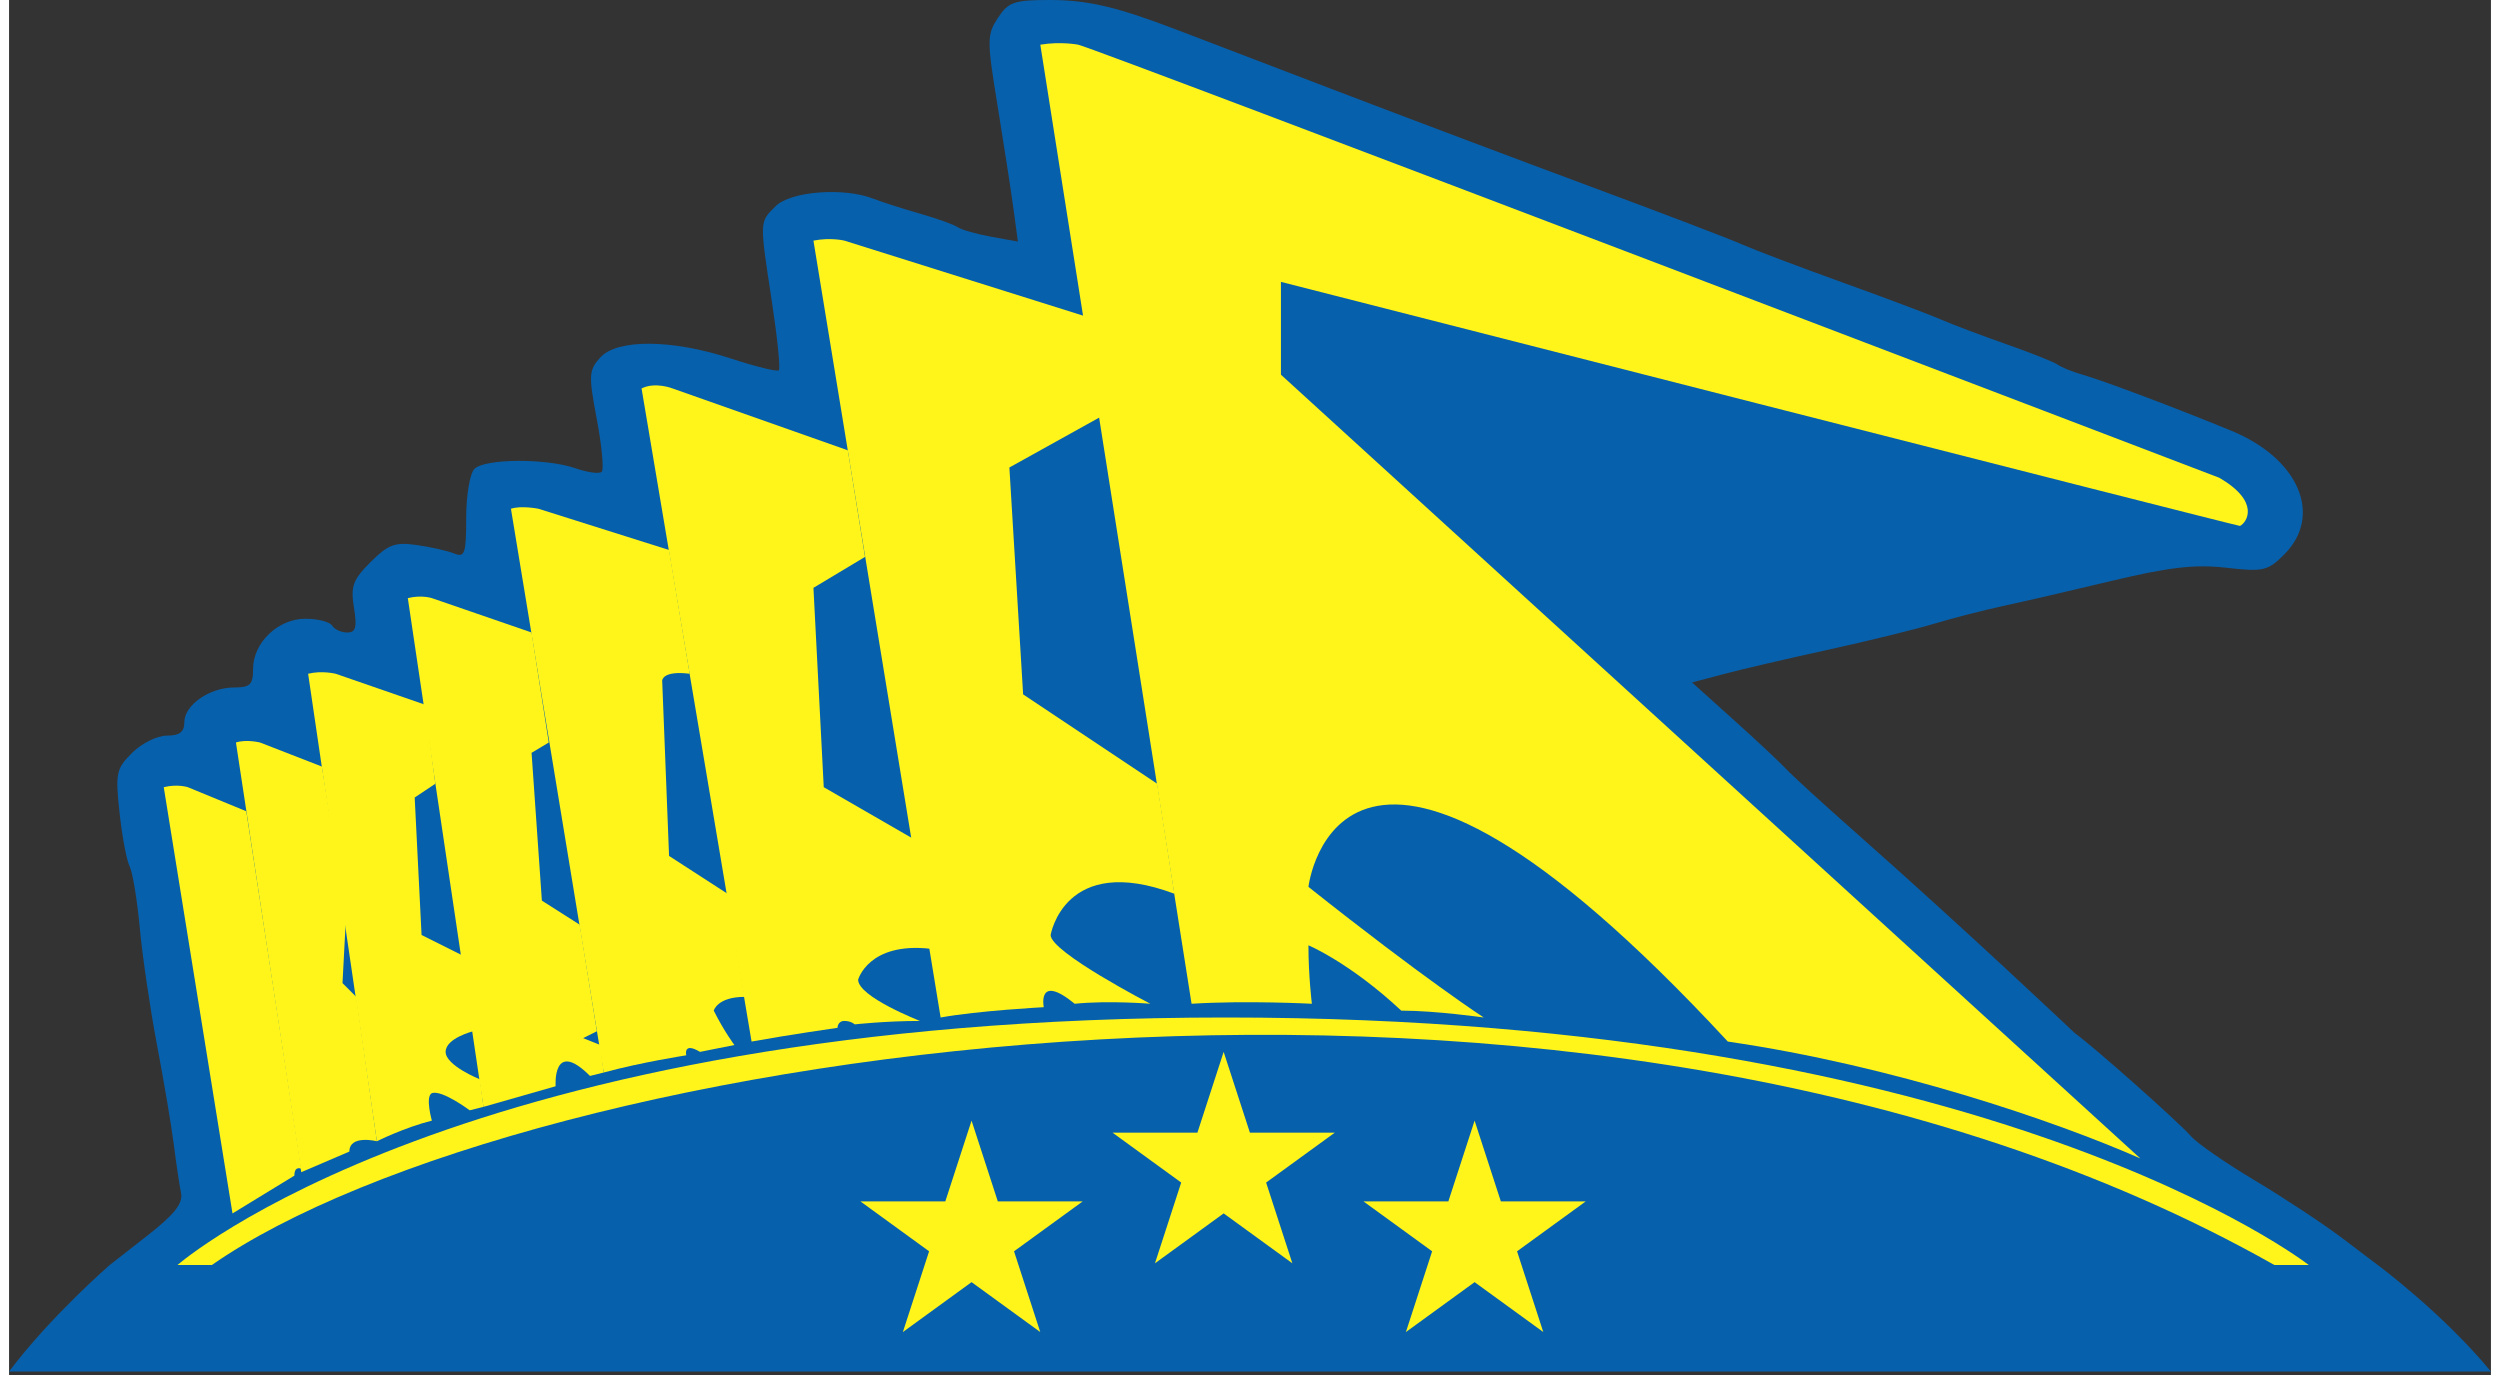 <svg height="110" width="200" viewBox="0 0 361 200" fill="none" xmlns="http://www.w3.org/2000/svg"><rect x="0" y="0" width="361" height="200" fill="#333333" stroke="none"/><path fill-rule="evenodd" clip-rule="evenodd" d="M143.832 2.606C142.228 5.053 142.225 5.832 143.78 15.356C144.691 20.935 145.73 27.668 146.089 30.319L146.741 35.137L142.867 34.438C140.736 34.054 138.543 33.429 137.993 33.05C137.443 32.671 134.968 31.782 132.493 31.076C130.018 30.37 126.959 29.389 125.696 28.896C121.398 27.22 113.673 27.82 111.493 30C109.126 32.367 109.142 31.957 110.969 43.959C111.76 49.162 112.211 53.615 111.97 53.856C111.729 54.097 108.589 53.328 104.992 52.147C96.433 49.338 88.456 49.278 85.989 52.005C84.318 53.851 84.279 54.564 85.495 61.01C86.221 64.86 86.541 68.285 86.205 68.621C85.87 68.957 84.155 68.729 82.395 68.116C78.158 66.639 69.203 66.69 67.693 68.2C67.031 68.862 66.493 72.046 66.493 75.307C66.493 80.535 66.292 81.133 64.743 80.508C63.78 80.12 61.327 79.566 59.291 79.276C56.14 78.828 55.143 79.196 52.585 81.755C50.011 84.328 49.664 85.279 50.167 88.38C50.634 91.254 50.431 92 49.183 92C48.318 92 47.333 91.55 46.993 91C46.653 90.45 44.905 90 43.108 90C39.119 90 35.493 93.482 35.493 97.314C35.493 99.584 35.063 100 32.716 100C29.151 100 25.493 102.561 25.493 105.057C25.493 106.472 24.802 107 22.948 107C21.548 107 19.275 108.127 17.898 109.504C15.578 111.825 15.444 112.464 16.075 118.254C16.45 121.689 17.11 125.189 17.542 126.031C17.975 126.873 18.64 130.923 19.02 135.031C19.401 139.139 20.526 146.775 21.521 152C22.516 157.225 23.616 163.75 23.966 166.5C24.316 169.25 24.787 172.418 25.014 173.54C25.321 175.059 24.052 176.652 20.034 179.79L14.643 184C14.643 184 6 191.5 0 199.5H361C354 191 344.486 183.964 344.486 183.964L339.43 180.137C336.65 178.033 330.914 174.245 326.684 171.719C322.454 169.193 318.283 166.31 317.415 165.313C315.599 163.227 303.058 152.096 300.483 150.285C300.483 150.285 284.701 135.323 268.488 121C263.819 116.875 259.322 112.765 258.496 111.866C257.669 110.968 254.25 107.765 250.897 104.749L244.8 99.267L249.397 98.044C251.925 97.372 258.718 95.789 264.493 94.527C270.268 93.265 277.243 91.555 279.993 90.729C282.743 89.902 287.243 88.744 289.993 88.155C292.743 87.566 299.858 85.921 305.803 84.499C314.216 82.488 317.914 82.062 322.478 82.578C327.89 83.19 328.541 83.043 330.918 80.666C336.605 74.979 333.067 66.693 323.227 62.65C314.969 59.258 304.598 55.354 301.493 54.468C300.118 54.076 298.543 53.436 297.993 53.047C297.443 52.657 294.068 51.312 290.493 50.059C286.918 48.806 282.643 47.191 280.993 46.471C279.343 45.751 272.854 43.31 266.572 41.047C260.291 38.784 253.766 36.311 252.072 35.553C250.379 34.794 240.443 31 229.993 27.122C219.543 23.244 202.668 16.885 192.493 12.991C182.318 9.097 172.193 5.224 169.993 4.383C161.103 0.987 156.907 0 151.357 0C146.192 0 145.348 0.292 143.832 2.606Z" fill="#0760AC"></path><path d="M41.5 171C41.5 169.5 42.5 170 42.5 170L34.5 118L26 114.5C26 114.5 24.5 114 22.5 114.5L32.5 176.5L41.5 171Z" fill="#FFF51A"></path><path d="M49.5 167.5C49.5 165 53.5 166 53.5 166L50.5 145L48.5 143L49 133.5L45.5 111.5L36.5 108C36.5 108 34.5 107.5 33 108L42.5 170.5L49.5 167.5Z" fill="#FFF51A"></path><path d="M96 124.5L104.5 130L107 145C103 145 102.5 147 102.5 147C104 150 105.5 152 105.5 152L100.5 153C98 151.5 98.5 153.5 98.5 153.5C98.5 153.5 92 154.5 86.5 156L73 74C74.5 73.5 77 74 77 74L96 80L99 98C95 97.5 95 99 95 99L96 124.5Z" fill="#FFF51A"></path><path d="M84.5 156.5L86.5 156L86 152L83.5 151L85.5 150L83 134.5L77.5 131L76 109.5L78.5 108L76 92L61.5 87C61.5 87 60 86.5 58 87L69 161L79.5 158C79.5 158 79 151 84.5 156.5Z" fill="#FFF51A"></path><path d="M59 116L62 114L60.5 102.5L47.5 98C47.5 98 45.5 97.5 43.5 98L53.5 166C53.5 166 57.5 164 61.5 163C61.5 163 60.5 159.5 61.5 159C63 158.5 67 161.5 67 161.5L69 161L68.5 157C68.5 157 63.5 155 63.5 153C63.5 151 67.5 150 67.5 150L66 139L60 136L59 116Z" fill="#FFF51A"></path><path d="M96.5 56.5L122 65.5L124.5 81L117 85.5L118.5 114.5L131.5 122L134 138C125 137 123.5 142.5 123.5 142.5C123.5 145 132.5 148.5 132.5 148.5C127.5 148.5 123 149 123 149C123 149 122.5 148.5 121.5 148.5C120.5 148.5 120.5 149.5 120.5 149.5C120.5 149.5 113.5 150.5 108 151.5L92 56.5C94 55.5 96.5 56.5 96.5 56.5Z" fill="#FFF51A"></path><path d="M151.5 136C151.5 136 153.5 124 169.5 130L167 114L147.5 101L145.5 68L159 60.5L156.5 46L121.5 35C121.5 35 119.5 34.5 117 35L135.5 148C141 147 150.5 146.5 150.5 146.5C150.5 146.5 149.5 141.5 155 146C160 145.5 166 146 166 146C166 146 151.5 138.5 151.5 136Z" fill="#FFF51A"></path><path d="M185 54.5V41C185 41 324 76.5 324.5 76.5C325.5 76 327.5 73 321.5 69.5C321.5 69.5 158 7 155.5 6.5C155.5 6.5 153 6 150 6.5L172 146C180 145.5 189.5 146 189.5 146C189.5 146 189 142 189 137.5C189 137.5 195 140 202.5 147C207.5 147 214.5 148 214.5 148C214.5 148 206 142.5 189 129C189 129 193.5 90.5 250 151.5C274 155 297.5 163 310 168.5L185 54.5Z" fill="#FFF51A"></path><path d="M329.5 184H334.5C334.5 184 288.5 148 177 148C65.5 148 24.5 184 24.5 184H29.5C74 153 229.5 127.5 329.5 184Z" fill="#FFF51A"></path><path d="M140 163L143.817 174.747L156.168 174.747L146.176 182.007L149.992 193.753L140 186.493L130.008 193.753L133.824 182.007L123.832 174.747L136.183 174.747L140 163Z" fill="#FFF51A"></path><path d="M176.668 153L180.485 164.747L192.836 164.747L182.844 172.007L186.66 183.753L176.668 176.493L166.676 183.753L170.492 172.007L160.5 164.747L172.851 164.747L176.668 153Z" fill="#FFF51A"></path><path d="M213.168 163L216.985 174.747L229.336 174.747L219.344 182.007L223.16 193.753L213.168 186.493L203.176 193.753L206.992 182.007L197 174.747L209.351 174.747L213.168 163Z" fill="#FFF51A"></path></svg>